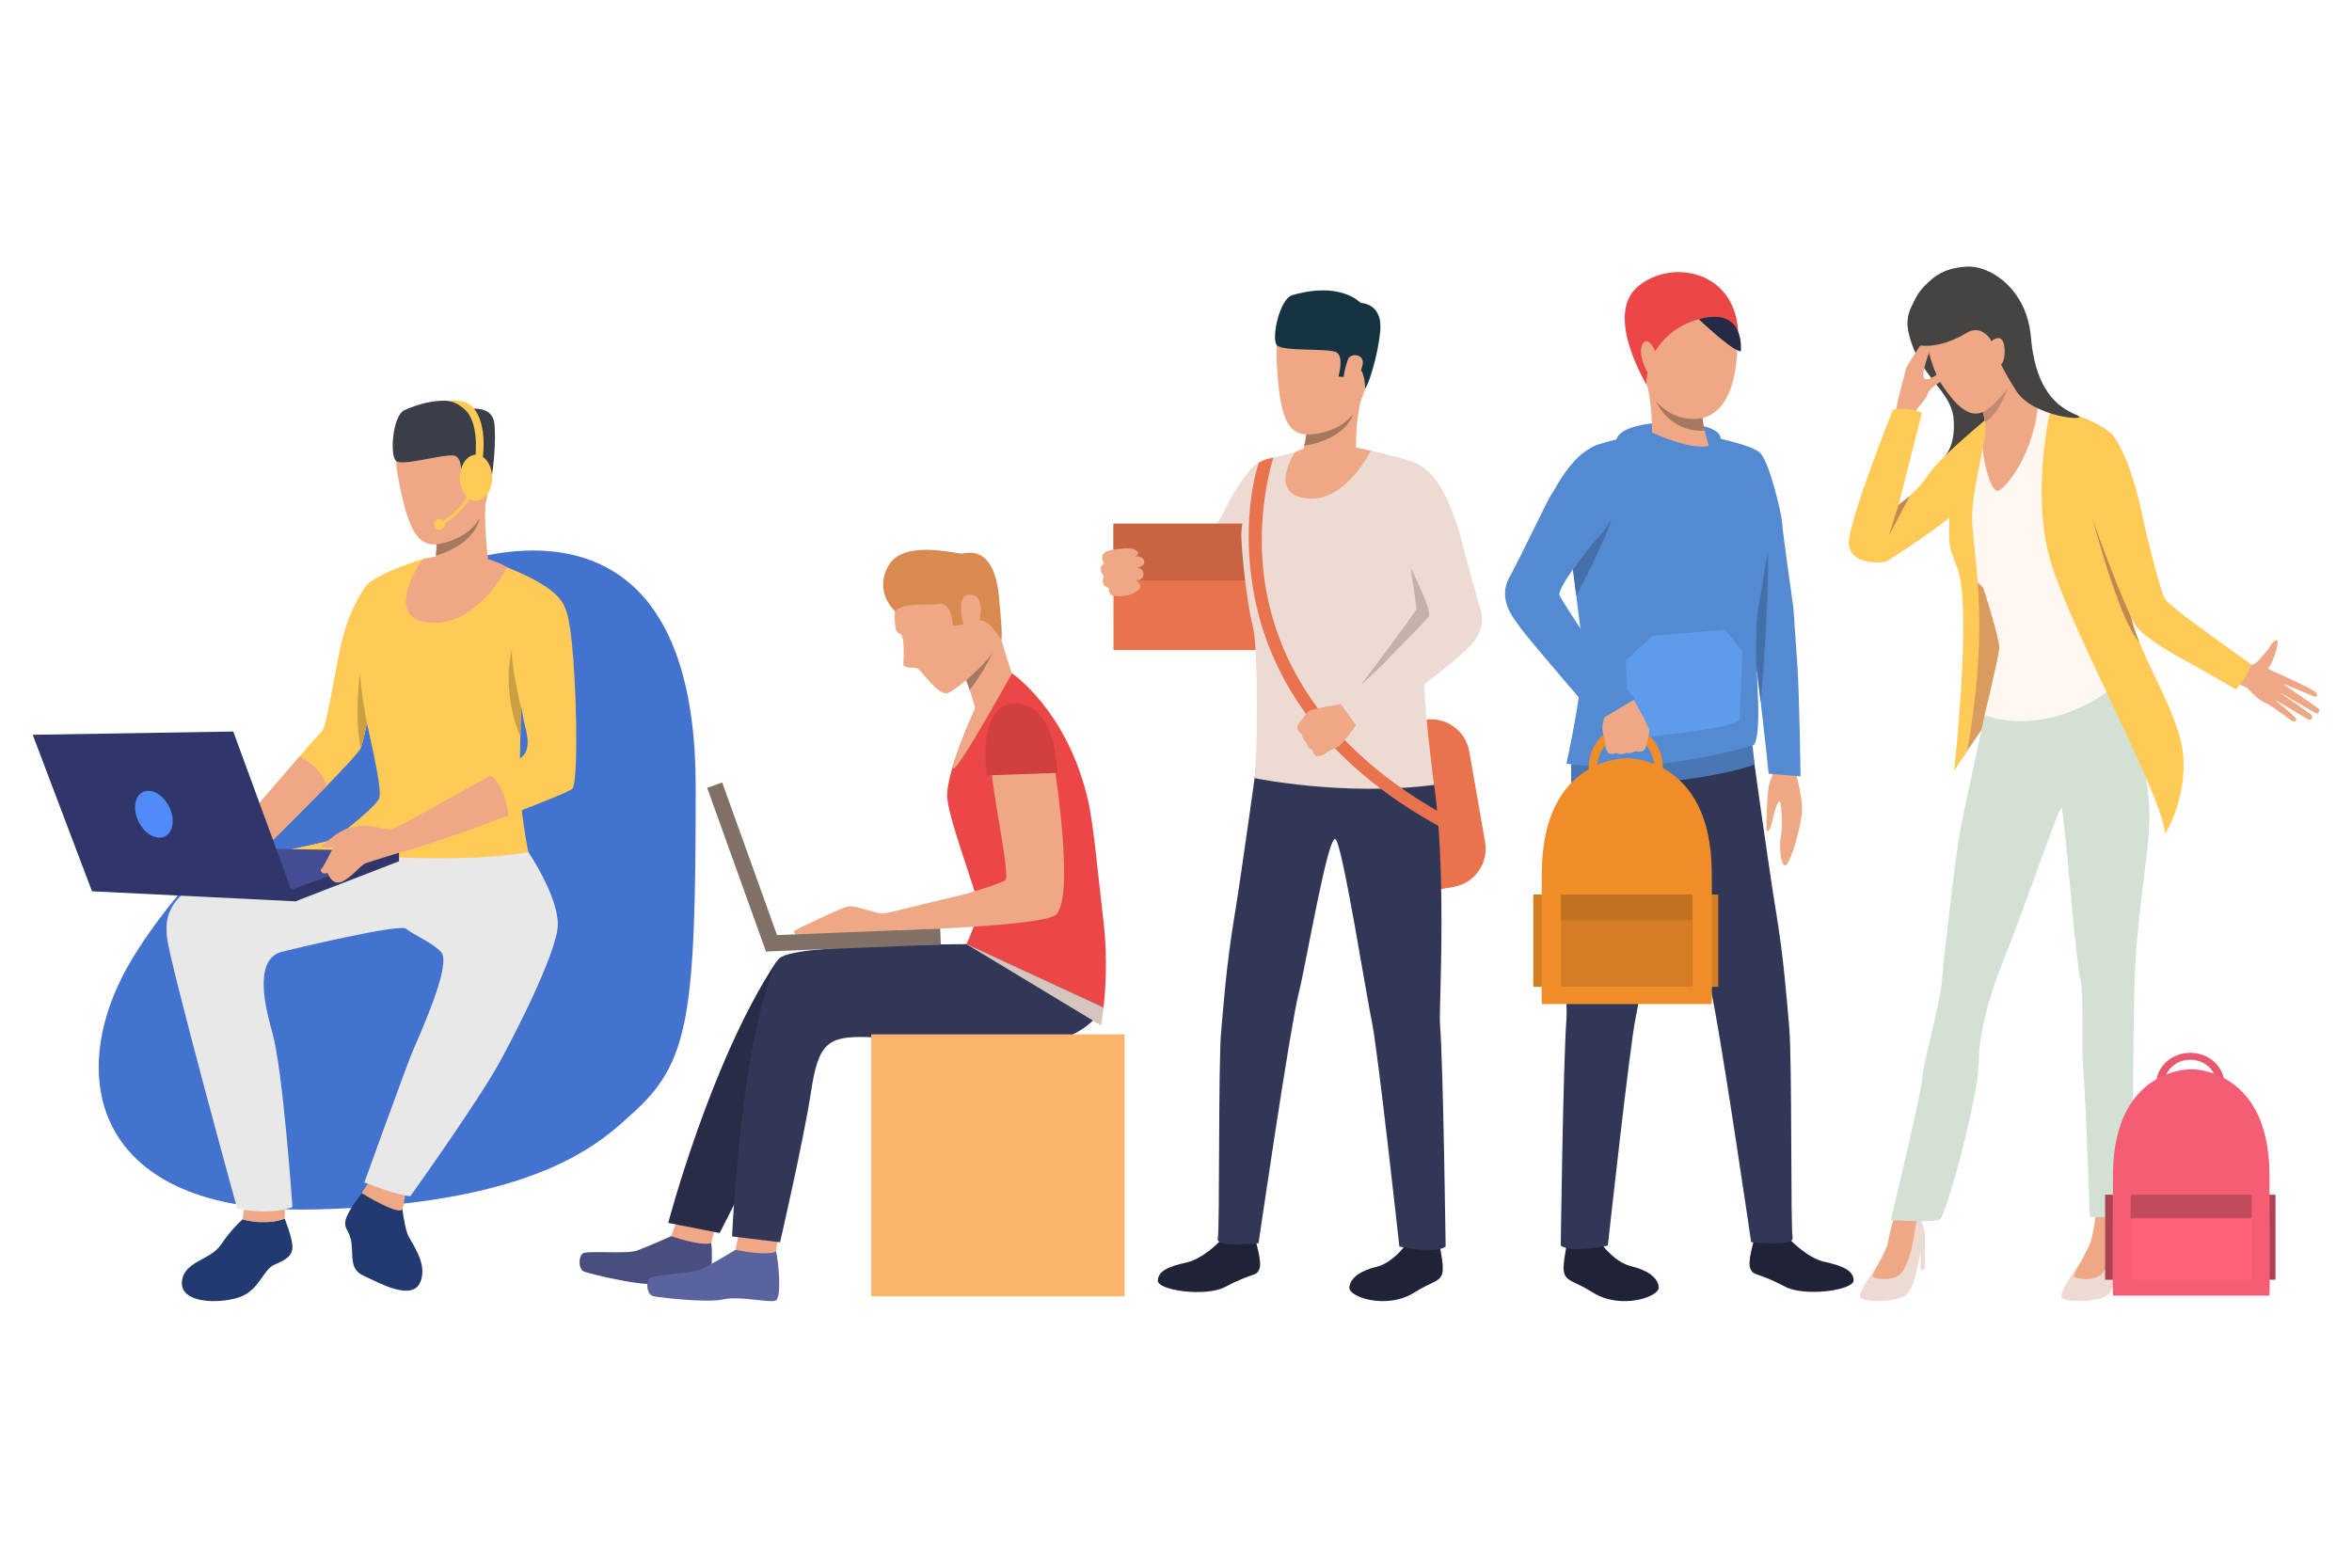 <?xml version="1.0" encoding="utf-8"?>
<!-- Generator: Adobe Illustrator 23.0.1, SVG Export Plug-In . SVG Version: 6.00 Build 0)  -->
<svg version="1.1" id="Layer_1" xmlns="http://www.w3.org/2000/svg" xmlns:xlink="http://www.w3.org/1999/xlink" x="0px" y="0px"
	 viewBox="0 0 3000 2000" style="enable-background:new 0 0 3000 2000;" xml:space="preserve">
<style type="text/css">
	.st0{fill:#EDDAD3;}
	.st1{fill:#E8734D;}
	.st2{fill:#C96443;}
	.st3{fill:#EEA886;}
	.st4{fill:#202338;}
	.st5{fill:#2F6B8C;}
	.st6{fill:#323657;}
	.st7{fill:#C2B2AB;}
	.st8{fill:#163342;}
	.st9{fill:#A77860;}
	.st10{fill:#4373CF;}
	.st11{fill:#213A70;}
	.st12{fill:#FFCA55;}
	.st13{fill:#E8E8E8;}
	.st14{fill:#3A3F47;}
	.st15{fill:#C9A043;}
	.st16{fill:#444C94;}
	.st17{fill:#303669;}
	.st18{fill:#518AFA;}
	.st19{fill:#484E7D;}
	.st20{fill:#5B639E;}
	.st21{fill:#292C47;}
	.st22{fill:#EB4747;}
	.st23{fill:#807066;}
	.st24{fill:#D88A51;}
	.st25{fill:#D13F3F;}
	.st26{fill:#FAB46C;}
	.st27{fill:#D6C5BF;}
	.st28{fill:#548AD1;}
	.st29{fill:#4977B5;}
	.st30{fill:#F08D29;}
	.st31{fill:#D47C24;}
	.st32{fill:#C27120;}
	.st33{fill:#446FA8;}
	.st34{fill:#272A45;}
	.st35{fill:#5E9BEB;}
	.st36{fill:#DA9B5E;}
	.st37{fill:#D3E1D5;}
	.st38{fill:#FFF8F1;}
	.st39{fill:#454442;}
	.st40{fill:#C48A6F;}
	.st41{fill:#C28852;}
	.st42{fill:#E8586E;}
	.st43{fill:#AD4253;}
	.st44{fill:#F55D74;}
	.st45{fill:#FF6179;}
	.st46{fill:#C24A5C;}
</style>
<g>
	<g>
		<g>
			<path class="st0" d="M1420.26,770.64c0,0,75.73,34.45,102.65,27.83c12.44-3.06,28.83-20.24,44.4-40.43
				c5.13-6.65,10.17-13.63,14.96-20.53c0.01-0.01,0.01-0.03,0.01-0.03c19.1-27.58,34.08-54.02,34.08-54.02s56.47-66.18,11.15-95.67
				c0,0-16.44-6.16-31.55,10.02c-15.11,16.18-32.84,50.05-36.81,58.68c-3.96,8.63-59.43,88.63-62.3,90.43
				c-2.88,1.8-27.11-4.57-46.55-6.19c-31.69-2.65-25.4-3.98-25.4-3.98L1420.26,770.64z"/>
		</g>
		
			<rect x="1420.26" y="668.14" transform="matrix(-1 -1.224647e-16 1.224647e-16 -1 3059.713 1497.479)" class="st1" width="219.18" height="161.21"/>
		
			<rect x="1420.26" y="668.14" transform="matrix(-1 -1.224647e-16 1.224647e-16 -1 3059.713 1408.666)" class="st2" width="219.18" height="72.39"/>
		<path class="st1" d="M1836.32,1134.61l17.77-3.1c26.88-4.69,44.86-30.28,40.17-57.16l-20.21-115.78
			c-4.69-26.88-30.28-44.86-57.16-40.17l-17.77,3.1c-26.88,4.69-44.86,30.28-40.17,57.16l20.21,115.78
			C1783.85,1121.31,1809.44,1139.29,1836.32,1134.61z"/>
		<g>
			<g>
				<path class="st3" d="M1414.43,702.42c0,0,27.15-6.11,34.48-0.43c7.34,5.68-2.35,8.42-2.35,8.42s9.53-2.87,12.51,4.34
					c2.98,7.21-8.52,9.83-8.52,9.83s7.78-0.27,7.99,7.88c0.21,8.15-9.79,8.19-9.79,8.19s11.07,5.62,3.13,12.28
					c-13.41,11.24-33.17,6.92-33.17,6.92s-4.64-1.49-4.29-9.36c0,0-11.69-2.89-6.58-15.57c0,0-9.17-10.12,0.51-16.4
					C1408.36,718.5,1399.26,707.15,1414.43,702.42z"/>
			</g>
		</g>
		<g>
			<path class="st4" d="M1555.24,1584.16c0,0-20.92,21.96-42.15,26.57c-21.23,4.6-36.09,10.47-36.25,23.07
				c-0.16,12.6,61.1,20.91,85.4,8.2c36.26-18.96,39.95-13.25,43.97-22.73c4.02-9.48-4.83-34.83-4.57-37.84
				C1601.98,1577.71,1555.24,1584.16,1555.24,1584.16z"/>
		</g>
		<g>
			<path class="st5" d="M1557.59,1573.66c0,0-2.76,10.29-2.35,10.51c0.41,0.22,47.85,5.53,46.41-2.72
				c-1.16-6.69-2.82-13.97-2.82-13.97L1557.59,1573.66z"/>
		</g>
		<g>
			<path class="st4" d="M1791.51,1589.89c0,0-15.38,21.39-35.97,26.33c-20.29,4.86-33.44,14.13-34.44,26.37
				c-0.99,12.25,47.84,28.29,82.15,6.77c22.55-14.14,30.96-13.33,35.5-22.31c4.54-8.98-2.38-34.16-1.92-37.08
				C1837.4,1586.37,1791.51,1589.89,1791.51,1589.89z"/>
		</g>
		<g>
			<path class="st5" d="M1792.14,1579.31c0,0-1.01,10.34-0.63,10.58c0.38,0.24,45.6,8.24,45.33,0.09
				c-0.21-6.47-2.87-14.53-2.87-14.53L1792.14,1579.31z"/>
		</g>
		<g>
			<path class="st6" d="M1605.44,955.73c0,0-21.97,159.57-30.94,213.52c-10.49,63.07-14.05,115.19-16.97,147.84
				c-3.68,41.06-1.64,251.19-4.21,263.2c-2.58,12.01,51.95,5.77,51.95,5.77s39.98-273.94,50.95-317.67
				c10.21-40.72,38.28-208.58,47.59-197.46c9.31,11.12,39.47,202.34,46.36,234.45c6.9,32.11,34.74,284.91,34.74,284.91
				s46.34,10.07,58.99,0c0,0-2.83-225.42-7.22-285.63c-1.68-22.95,14.51-274.69-24.29-376.21
				C1791.88,874.79,1605.44,955.73,1605.44,955.73z"/>
		</g>
		<path class="st0" d="M1669.9,573.02c0,0-58.13,12.02-65.03,18.13c-7.49,6.5-20.69,70.17-21.48,87.91
			c-0.79,17.73,7.01,91.82,14.5,119.41c7.49,27.59,5.78,171.58,2.43,194.24c0,0,113.84,23.61,228.92,8.64
			c0,0-17.13-125.87-12.53-163.67c5.9-48.43,20.1-160.01,20.1-160.01s-15.37-75.13-25.62-83.8c-10.25-8.67-81.48-22.78-81.48-22.78
			L1669.9,573.02z"/>
		<path class="st7" d="M1799.34,724.64c0,0,10.98,71.44,10.21,76.02C1808.78,805.25,1859.25,786.32,1799.34,724.64z"/>
		<path class="st3" d="M1693.93,393.27c0,0-69.93-25.87-65.55,67.05c4.37,92.93,20.76,102.37,66.76,89.39
			c46-12.98,49.85-71.63,55.84-99.84C1756.96,421.66,1716.79,397.33,1693.93,393.27z"/>
		<path class="st3" d="M1658.38,587.73c0,0,36.33,29.46,71.32-16.65c0,0-1.54-37.41,9.16-72.35c10.7-34.94-73.22,46.59-73.22,46.59
			c0.88,0.62,1.05,4.11,0.55,8.98c-0.43,4.13-1.33,9.24-2.69,14.44C1660.43,580.42,1661.15,578.35,1658.38,587.73z"/>
		<path class="st8" d="M1741.25,495.96c0,0,0.2-24.82-10.12-27.11c-10.32-2.28-15.64,12.06-15.64,12.06l-8.31-0.45
			c0,0,7.43-25.16-2.41-30.92c-9.84-5.77-68.71-0.7-76.1-9.17c-7.39-8.47,3.33-58.77,19.39-63.7c16.06-4.94,59.94-14.95,87.8,9.86
			c0,0,24.96,0.16,24.9,30.08C1760.72,436.38,1749.65,482.5,1741.25,495.96z"/>
		<path class="st9" d="M1663.5,568.74c54.2-9.11,62.3-39.93,62.42-40.42c-21.07,27.17-59.73,25.98-59.73,25.98
			C1665.77,558.43,1664.86,563.55,1663.5,568.74z"/>
		<path class="st3" d="M1719.45,458.31c3.09-8.19,20.53-7.15,18.75,5.83c-1.79,12.98-16.2,32.97-21.99,29.23
			C1710.41,489.62,1715.19,469.61,1719.45,458.31z"/>
		<path class="st3" d="M1748.56,575.06c0,0-32.78,66.27-81.04,60.9c-48.26-5.36-20.29-51.6-15.67-58.98
			C1651.85,576.98,1680.8,558.4,1748.56,575.06z"/>
		<path class="st7" d="M1809.55,800.67c0,0-55.68,59.17-73.93,73.58c0,0,66.73-88.67,71.82-98.2
			C1807.44,776.05,1824.82,778.27,1809.55,800.67z"/>
		<path class="st1" d="M1605.61,590.24c9.2-5.4,18.63-6.35,18.63-6.35c-0.24,0.7-25.49,76.58-9.61,167.2
			c20.96,119.62,101.56,220.37,233.08,291.36l-7.64,14.16c-75.88-40.95-135.35-91.22-176.78-149.39
			c-33.27-46.72-55.02-98.58-64.64-154.12C1582.28,658.53,1604.57,593.24,1605.61,590.24z"/>
		<g>
			<g>
				<g>
					<g>
						<g>
							<path class="st3" d="M1680.25,964.77c0,0,5.37-0.45,7.62-1.8c0,0,3.91-2.76,6.81-4.56c0.92-0.57,1.74-1.04,2.29-1.29
								c2.33-1.05,7.77-2.65,12.66-6.74c4.89-4.08,21.47-27.13,21.47-27.13l-9.92-12.5l-7.62-13.02c0,0-38.59,5.97-43.59,9.25
								c-0.49,0.33-0.96,0.66-1.37,1.01c-3.96,3.19-5.57,7.22-7.46,9.13c-0.69,0.71-7.08,8.18-6.57,11.07
								c0.7,4.02,2.81,6.52,5.37,7.64c0,0,1.71,7.81,5.93,11.14c0,0,1.34,7.25,7.78,9.91
								C1673.66,956.89,1675.84,964.1,1680.25,964.77z"/>
						</g>
					</g>
				</g>
			</g>
		</g>
		<path class="st0" d="M1779.18,592.25c-7.62,2.95-15.7,21.39-9.69,57.57c6.44,38.81,19.25,55.38,24.41,64.45
			c5.15,9.07,33.48,64.99,28.38,72.34c-5.09,7.36-53.18,54.8-55.96,58.66c-2.78,3.86-56.47,52.46-56.47,52.46l27.33,38.2
			c0,0,115.94-90.56,124.99-99.6c9.05-9.04,36.08-28.04,26.08-59.62c-10.16-32.1-28.43-107.25-31.67-113.13
			C1853.32,657.71,1829.58,572.74,1779.18,592.25z"/>
	</g>
	<g>
		<g>
			<path class="st10" d="M887.41,1004.77c-0.12,293.68-8.34,351.17-82.09,416.96c-28.88,25.77-81.99,79.3-235.24,105.95
				c-46.01,8-101.02,13.58-167.11,15.27c-26.97,0.69-51.71-0.29-74.35-2.76c-18.98-2.05-36.48-5.16-52.56-9.19
				c-168.43-42.2-181.01-186.51-107.34-307.91c19.51-32.15,41.8-61.7,65.18-89.25c36.08-42.55,74.76-80.35,109.78-115.64
				c32.28-32.51,61.47-62.89,82.69-92.88c8.95-12.64,16.48-25.2,22.23-37.83c1.37-2.99,2.74-5.95,4.12-8.88
				c4.54-9.55,9.2-18.72,13.91-27.49c8.85-16.49,17.85-31.55,26.54-45.03c6.93-10.77,13.66-20.53,19.91-29.18
				c21.52-29.73,37.49-46.42,37.49-46.42s2-0.94,5.68-2.47c1.96-0.82,4.41-1.8,7.28-2.9c1.16-0.44,2.38-0.91,3.67-1.38
				c1.28-0.47,2.63-0.96,4.04-1.46c1.29-0.45,2.64-0.92,4.03-1.4c1.63-0.56,3.33-1.12,5.1-1.7c1.04-0.34,2.09-0.68,3.18-1.02
				c0.64-0.2,1.28-0.4,1.94-0.61c0.24-0.07,0.49-0.15,0.74-0.23c21.86-6.7,51.86-13.69,84.5-14.85
				C767.51,699.03,887.52,746.76,887.41,1004.77z"/>
		</g>
		<g>
			<path class="st11" d="M512.54,1537.89c0,0,3.06,25.01,7.13,36.04c4.06,11.03,26.13,36.5,16.81,60.96
				c-10.11,26.53-54.22,0.96-72.22-7.14c-17.99-8.1-13.9-22.77-15.82-40.76c-1.92-17.99-10.7-18.47-7.46-31.12
				c3.24-12.65,22.92-36.86,22.92-36.86L512.54,1537.89z"/>
		</g>
		<g>
			<g>
				<path class="st3" d="M472.39,1505.92c0,0-11.3,15.81-10.98,16.24c0.31,0.43,48.38,29.7,51.72,20.2
					c2.66-7.54,3.77-18.47,3.77-18.47L472.39,1505.92z"/>
			</g>
		</g>
		<g>
			<path class="st11" d="M309.46,1555.57c0,0-14.67,12.85-27.83,32.6c-13.17,19.75-48.12,20.8-49.62,47.76
				c-1.5,26.96,47.52,27.79,73.26,19.02c25.74-8.78,29.63-35.11,45.19-41.7c15.56-6.58,23.64-11.91,22.45-24.77
				c-1.2-12.85-9.81-33.72-9.81-33.72s-9.67,3.09-15.36,3.71C342.05,1559.11,322.92,1559.33,309.46,1555.57z"/>
		</g>
		<g>
			<path class="st12" d="M485.87,825.09c0,0-9.86,58.66-17.81,97.4c0,0,0,0,0,0c-3.23,15.71-6.14,28.15-7.94,32.07
				c-2.27,4.93-20.79,24.81-43.45,48.14c-39.76,40.93-92.29,92.47-92.29,92.47l-20.54-38.98c0,0,46.66-54.7,78.29-91.2
				c14.64-16.89,26.06-29.88,28.15-31.75c6.61-5.92,14.29-64.21,25.08-112.24c10.79-48.03,32.41-74.57,32.41-74.57L485.87,825.09z"
				/>
		</g>
		<g>
			<path class="st3" d="M416.67,1002.7c-39.76,40.93-92.29,92.47-92.29,92.47l-20.54-38.98c0,0,46.66-54.7,78.29-91.2
				C391.83,969.75,409.63,981.09,416.67,1002.7z"/>
		</g>
		<g>
			<path class="st3" d="M311.76,1537.61l-2.3,17.96c0,0,25.52,9.02,53.64-0.8l0.57-15.97L311.76,1537.61z"/>
		</g>
		<g>
			<path class="st12" d="M674.03,1087.25c1.47,5.22-270.3,0-270.3,0s75.18-54.72,80.05-69.34c4.87-14.62-19.14-102.33-22.28-130.87
				c-2.5-22.83-8.78-125.01,6.27-140.61c15.73-16.31,72.39-33.41,72.39-33.41l82.6,3.07c0,0,13.63,2.85,23.38,7.38
				c9.74,4.53,65.47,24.37,74.52,52.22c9.05,27.84-55.61,117.37-55.61,117.37s-0.13,4.02-0.32,10.62c0,0,0,0,0,0
				c-0.25,8.79-0.62,22.15-0.96,36.65c-0.43,18.77-0.81,39.44-0.81,54.54C662.97,1030.34,672.57,1082.02,674.03,1087.25z"/>
		</g>
		<g>
			<path class="st13" d="M674.03,1087.25c0,0,36.97,54.29,37.49,91.36c0.52,37.06-65.6,161.21-75.6,178.97
				c-30.08,53.39-112.58,168.55-112.58,168.55s-14.22-0.36-58.6-17.59c0,0,54.88-152.12,61.84-167.92
				c29.5-66.98,45.97-114.49,36.05-125.97c-9.92-11.48-36.96-23-44.79-29.79c-7.83-6.79-144.25,25.78-158.54,29.49
				c-37.01,9.6-20.14,74-11.96,102.88c13.7,48.3,25.67,222.75,25.67,222.75s-26.36,11.23-70.52,1.74c0,0-86.71-314.98-89.5-346.31
				c-2.78-31.33-4.15-82.97,209.54-122.23L674.03,1087.25z"/>
		</g>
		<g>
			<path class="st3" d="M562.83,533.55c0,0-71.7-16.18-55.33,74.06c16.38,90.24,33.62,97.33,76.88,78.66
				c43.26-18.67,39.39-76.49,41.56-104.84C628.13,553.08,585.7,534.53,562.83,533.55z"/>
		</g>
		<g>
			<path class="st3" d="M543.85,736.18c0,0,31.76,33.67,81.95,3.07c0,0-11.23-72.96-5.32-108.5c5.91-35.54-65.48,55.06-65.48,55.06
				c0.94,0.49,1.56,3.88,1.7,8.71c0.12,4.09-0.1,9.21-0.75,14.46C554.48,720.8,550.81,733.27,543.85,736.18z"/>
		</g>
		<g>
			<path class="st14" d="M622.46,627.73c0,0-1.85-28.43-12.24-29.32c-10.39-0.89-11.98,10.56-11.98,10.56l-10.49,1.98
				c0,0,3.32-24.92-7.05-29.27c-10.37-4.35-67.18,13.72-75.51,6.4c-8.32-7.31-4.41-57.86,10.65-64.78
				c15.05-6.92,56.63-22.42,87.09-1.8c0,0,23.74-2.71,27.26,16.45C633.71,557.12,628.91,613.48,622.46,627.73z"/>
		</g>
		<g>
			<path class="st9" d="M555.96,708.98c51.78-15.96,55.68-47.14,55.73-47.63c-17.05,29.3-54.98,33.17-54.98,33.17
				C556.83,698.61,556.61,703.73,555.96,708.98z"/>
		</g>
		<g>
			<path class="st3" d="M646.99,723.85c0,0-37.92,75.48-99.17,70.61c-61.26-4.87-10.44-80.74-7.65-81.44
				C543.22,712.24,602.99,697.35,646.99,723.85z"/>
		</g>
		<g>
			<path class="st12" d="M372.64,1083.42c0,0,187.69,23.14,301.39,3.82l-217.27-27.15C456.76,1060.1,455.48,1065.64,372.64,1083.42z
				"/>
		</g>
		<g>
			<path class="st3" d="M513.02,1051.55l-13.98,7.08c0,0,3.19,22.21,10.84,28.94l15.69-4
				C525.57,1083.57,522.3,1059.21,513.02,1051.55z"/>
		</g>
		<g>
			<path class="st12" d="M730.2,1006.07c-2.79,3.24-39.7,18.08-81.38,34.13l0,0c-56.95,21.94-121.18,42.69-121.18,42.69
				l-14.62-31.34c0,0,67.27-36.55,112.72-62.19c21.47-12.11,38.07-21.78,40.42-24.02c7.31-6.96,9.2-18.12,3.83-37.59
				c-5.37-19.47-17.75-108.94-19.14-119.38c-1.39-10.44,3.48-38.28,29.58-39.68c26.1-1.39,39.39,5.98,39.39,5.98
				s6.55,2.73,11.43,66.07C736.12,904.1,736.81,998.42,730.2,1006.07z"/>
		</g>
		<g>
			<path class="st15" d="M664.74,903.66C664.74,903.66,664.74,903.66,664.74,903.66c-0.25,8.79-0.62,22.16-0.96,36.65
				c-25.48-62.45-10.76-112.28-10.51-113.12C650.52,844.13,664.54,902.83,664.74,903.66z"/>
		</g>
		<g>
			<path class="st15" d="M468.05,922.49C468.05,922.49,468.05,922.49,468.05,922.49c-3.23,15.72-6.14,28.15-7.94,32.07
				c-8.7-42.11-0.87-96.03-0.87-96.03C460.43,884.29,468.05,922.49,468.05,922.49z"/>
		</g>
		<g>
			<path class="st3" d="M648.82,1040.21L648.82,1040.21c-56.95,21.94-123.25,43.36-123.25,43.36l-12.55-32.02
				c0,0,67.27-36.55,112.72-62.19C625.74,989.37,642.27,997.42,648.82,1040.21z"/>
		</g>
		<g>
			<polygon class="st16" points="508.97,1085.43 242.2,1081.5 376.89,1149.89 			"/>
		</g>
		<g>
			<polygon class="st17" points="376.89,1149.89 508.97,1098.73 508.97,1085.43 366.45,1136.84 			"/>
		</g>
		<g>
			<g>
				<path class="st3" d="M502.06,1059.12c0,0-16.66-2.59-28.18-5.27c-8.91-2.07-31.07,0.78-36.72,6.5
					c-5.64,5.72-23.6,45.58-26.99,48.01c-3.4,2.43,1.74,8.06,7.7,5.24c0,0,5.47,17.44,18.98,10.91
					c13.51-6.53,22.68-20.78,29.76-23.29c7.08-2.51,48.28-15.18,48.28-15.18S512.67,1054.88,502.06,1059.12z"/>
			</g>
		</g>
		<g>
			<g>
				<path class="st3" d="M441.22,1057.73c0,0-10.7,5.17-13.5,7.48c-2.79,2.31-14.12,10.78-16.86,12.78
					c-2.74,1.99,4.14,7.67,24.39-1.1C455.5,1068.12,441.22,1057.73,441.22,1057.73z"/>
			</g>
		</g>
		<g>
			<polygon class="st17" points="376.89,1149.89 297.54,933.24 41.74,937.42 117.36,1137.07 			"/>
		</g>
		<g>
			<path class="st18" d="M215.69,1029.08c7.81,15.61,5.45,32.6-5.27,37.96c-10.71,5.36-25.73-2.95-33.53-18.55
				c-7.81-15.6-5.45-32.6,5.27-37.96C192.87,1005.17,207.89,1013.48,215.69,1029.08z"/>
		</g>
		<g>
			<path class="st3" d="M598.46,596.93c0.94-7.96,16.68-10.88,17.95,1.06c1.27,11.94-7.15,32.88-13.12,30.82
				C597.31,626.75,597.16,607.9,598.46,596.93z"/>
		</g>
		<g>
			<ellipse class="st12" cx="607.17" cy="609.46" rx="20.54" ry="29.31"/>
		</g>
		<g>
			<g>
				<path class="st12" d="M614.78,591.58l-9.13-1.47c0.07-0.45,7.03-45.33-10.24-65.05c-5.52-6.3-17.07-14.09-26.63-13.84
					l10.53-0.03c12.31-0.32,19.02,3.72,23.07,7.79C623.92,540.64,615.1,589.56,614.78,591.58z"/>
			</g>
		</g>
		<g>
			<path class="st12" d="M561.48,670.75l-1.83-3.68c34.75-17.21,45.44-52.15,45.55-52.5l3.94,1.17
				C608.69,617.24,597.81,652.75,561.48,670.75z"/>
		</g>
		<g>
			<path class="st12" d="M567.41,668.91c0,3.78-3.07,6.85-6.85,6.85c-3.78,0-6.85-3.07-6.85-6.85c0-3.78,3.07-6.85,6.85-6.85
				C564.35,662.06,567.41,665.13,567.41,668.91z"/>
		</g>
	</g>
	<g>
		<g>
			<g>
				<path class="st19" d="M856.13,1577.03c0,0-30.43,13.73-44.02,18.5c-13.59,4.77-63.37-0.59-68.9,3.68
					c-5.53,4.27-5.76,20.42,2.25,23.24c8,2.83,67.47,17.5,88.19,15.4c20.73-2.09,57.22,11.9,65.93,10.08
					c8.71-1.81,9.47-50.72,7.63-61.99C905.36,1574.67,856.13,1577.03,856.13,1577.03z"/>
			</g>
		</g>
		<g>
			<g>
				<path class="st3" d="M863.13,1557.43l-7,19.6c0,0,36.68,13.07,51.07,8.92l4.81-19.98L863.13,1557.43z"/>
			</g>
		</g>
		<g>
			<g>
				<path class="st20" d="M938.16,1594.46c0,0-28.7,17.5-41.67,23.96c-12.97,6.46-62.99,7.46-68.01,12.41
					c-5.02,4.94-3.47,21.01,4.79,22.8c8.26,1.79,68.92,8.8,89.28,4.09c20.36-4.71,58.13,4.54,66.58,1.64
					c8.45-2.91,3.8-51.56,0.73-62.52C986.78,1585.87,938.16,1594.46,938.16,1594.46z"/>
			</g>
		</g>
		<g>
			<g>
				<path class="st3" d="M942.45,1574.09l-4.29,20.37c0,0,37.87,8.32,51.69,2.37l2.57-20.45L942.45,1574.09z"/>
			</g>
		</g>
		<path class="st21" d="M1230.13,1207.39c0,0-130.87,1.15-146.92,3.42c-17.39,2.46-85.49,4.66-93.7,17.13
			c-83,125.96-137.17,332.19-137.17,332.19l65.59,12.91c0,0,63.43-122.93,90-186.79c23.85-57.33,44.27-72.07,94.36-70.81
			c50.09,1.26,210.31-9.78,302.68-21.22L1230.13,1207.39z"/>
		<path class="st22" d="M1243.97,904.01c0,0-38.83,83.58-35.69,114.62c3.14,31.04,36.55,117.09,38.9,134.38
			c2.36,17.29-14.54,51.47-14.54,51.47l174.86,80.94c0,0,7.04-51.17,0-110.11c-7.04-58.94-12.24-122.29-20.01-155.59
			c-26.52-113.66-96.69-160.76-96.69-160.76L1243.97,904.01z"/>
		<path class="st6" d="M1232.65,1204.49c0,0-130.87,1.15-146.92,3.42c-17.39,2.46-87.02,3.64-93.7,17.13
			c-47.56,96.03-58.23,352.37-58.23,352.37l61.18,7.4c0,0,30.06-130.1,39.48-192.06c9.43-61.96,21.22-70.97,71.32-69.7
			c50.09,1.26,246.3,51.42,301.73-37.62L1232.65,1204.49z"/>
		<path class="st3" d="M1345.66,982.95c-0.38-16.18-9.78-86.03-49.18-81.25c-39.4,4.78-34.84,52.04-31.19,87.69
			c3.82,37.3,23.17,128.76,17.01,133.46c-6.16,4.7-52.9,18.75-62.95,20.75c-10.04,2.01-70.64,16.88-75.62,18.26
			c-4.86,1.36,4.89,24.92,4.89,24.92s167.81-4.92,195.88-18.22C1372.58,1155.28,1345.66,982.95,1345.66,982.95z"/>
		<path class="st3" d="M1143.74,1161.88c0,0-12.46,3.14-18.48,3.62c-6.01,0.48-34.46-10.81-43.32-9.18
			c-8.85,1.63-65.79,29.11-68.34,31.04c-2.55,1.93,1.51,5.71,1.51,5.71l133.52-4.83L1143.74,1161.88z"/>
		
			<rect x="976.88" y="1189.26" transform="matrix(-0.999 0.04 -0.04 -0.999 2223.522 2353.954)" class="st23" width="222.2" height="20.35"/>
		
			<rect x="838.24" y="1095.91" transform="matrix(-0.338 -0.941 0.941 -0.338 229.207 2373.405)" class="st23" width="222.2" height="20.35"/>
		<path class="st3" d="M1142.15,772.39c0,0-4.19,34.32,5.1,35.76c7.69,1.19,4.98,34.32,4.98,39.56c0,5.24,14.41,3.4,18.34,5.24
			c3.93,1.83,26.27,34.58,37.5,31.43c11.22-3.14,53.27-39.12,61.13-58.09c7.85-18.97-5.63-85.46-24.76-108.25
			C1225.31,695.25,1149.74,712.34,1142.15,772.39z"/>
		<path class="st3" d="M1229.7,860.08c0,0,1.13,3,2.8,7.67c1.23,3.44,2.75,7.77,4.33,12.49c4.27,12.77,8.95,28.27,9.3,35.84
			c0.66,14.14,44.67-57.11,44.67-57.11s-15.84-42.91-25.7-93.1C1255.24,715.68,1229.7,860.08,1229.7,860.08z"/>
		<path class="st24" d="M1141.5,779.73c0,0-27.58-24.5-8.13-58.29c19.45-33.79,87.3-14.41,93.78-15.19
			c6.48-0.79,40.33-11.53,46.89,53.7c6.56,65.23,2.43,55.44,2.43,55.44s-16.63-28-28.49-23.48c-11.87,4.52-32.62,6.68-32.62,6.68
			s-0.39-30.45-17.49-28.1C1180.78,772.85,1155.01,767.68,1141.5,779.73z"/>
		<path class="st25" d="M1348.66,985.99l-89.96,3.25c0,0-13.97-93.6,37.74-91.8C1348.14,899.25,1348.66,985.99,1348.66,985.99z"/>
		<path class="st3" d="M1226.05,776.88c-0.05-4.18-1.72-21.57,15.3-17.64c17.02,3.93,6.78,41.95,4.59,43.25
			C1243.75,803.78,1226.45,812.05,1226.05,776.88z"/>
		
			<rect x="1111.31" y="1319.58" transform="matrix(-1 -1.224647e-16 1.224647e-16 -1 2545.748 2973.493)" class="st26" width="323.14" height="334.33"/>
		<path class="st3" d="M1290.8,858.97c0,0-77.19,139.48-75.18,119.71c1.57-15.45,35-90.11,35-90.11L1290.8,858.97z"/>
		<path class="st9" d="M1232.5,867.75c1.23,3.44,2.75,7.77,4.33,12.49c15.56-19.36,26.35-41.27,29.55-48.09
			C1260.02,843.71,1232.5,867.75,1232.5,867.75z"/>
		<polygon class="st27" points="1232.65,1204.49 1404.58,1308.32 1407.5,1285.43 		"/>
	</g>
	<g>
		<path class="st3" d="M2265.12,972.31c0,0-3.04,13.76-8.37,27.8c-2.6,6.84-3.89,51.75-3.62,57.56c0.22,4.87,3.45,1.99,5.1-1.22
			c0.95-1.84,3.89-17.36,6.76-25.62c2.41-6.93,4.5-9.52,5.72-7.28c1.22,2.25,3.44,31.1,0.79,43.43c-2.64,12.33,0.11,40.74,6.6,36.63
			c6.49-4.11,21.68-55.49,20.4-74.84c-1.28-19.35-8.19-43.61-8.19-43.61L2265.12,972.31z"/>
		<g>
			<path class="st28" d="M2296.56,990.52l-40.61-3.55c0,0-4.85-46.31-10.05-90.79c-1.68-14.39-3.4-28.6-5-40.97
				c-0.02-0.17-0.05-0.34-0.07-0.51c-0.02-0.15-0.04-0.32-0.06-0.49c-2.01-15.47-3.83-27.97-5.14-34.24
				c-2.54-12.13-9.55-42.28-13.99-67.04c-1.46-8.15-2.69-16.56-3.73-24.79c-0.01-0.02,0-0.03,0-0.03
				c-4.16-32.85-5.23-62.8-5.23-62.8s-36.15-90.29,16.95-95.47c0,0,10.72,3.52,15.06,7.53c12.22,11.27,28.33,80.01,28.64,91.52
				c0.25,9.35,13.98,103.78,14.18,107.12c0.39,6.49,3.57,50.22,4.87,69.42C2295.41,890.25,2296.56,990.52,2296.56,990.52z"/>
		</g>
		<g>
			<path class="st4" d="M2284.53,1582.82c0,0,21.29,22.35,42.9,27.04c21.61,4.68,36.73,10.66,36.89,23.48
				c0.16,12.83-62.19,21.28-86.92,8.35c-36.91-19.3-40.66-13.48-44.75-23.13c-4.09-9.65,4.92-35.44,4.65-38.51
				C2236.97,1576.25,2284.53,1582.82,2284.53,1582.82z"/>
		</g>
		<g>
			<path class="st5" d="M2282.14,1572.13c0,0,2.81,10.47,2.39,10.69c-0.42,0.22-48.69,5.63-47.24-2.77
				c1.18-6.82,2.88-14.22,2.88-14.22L2282.14,1572.13z"/>
		</g>
		<g>
			<path class="st4" d="M2044.08,1588.65c0,0,15.66,21.77,36.6,26.79c20.65,4.95,34.04,14.38,35.05,26.84
				c1.01,12.47-48.69,28.79-83.61,6.89c-22.95-14.39-31.5-13.57-36.13-22.71c-4.62-9.14,2.42-34.76,1.96-37.73
				C1997.38,1585.07,2044.08,1588.65,2044.08,1588.65z"/>
		</g>
		<g>
			<path class="st5" d="M2043.44,1577.88c0,0,1.03,10.52,0.64,10.76c-0.39,0.24-46.41,8.38-46.13,0.09
				c0.22-6.59,2.92-14.78,2.92-14.78L2043.44,1577.88z"/>
		</g>
		<g>
			<path class="st6" d="M2233.44,943.24c0,0,22.36,162.4,31.49,217.3c10.68,64.19,14.3,117.23,17.27,150.46
				c3.74,41.79,1.67,255.64,4.29,267.86c2.62,12.22-52.87,5.87-52.87,5.87s-40.69-278.8-51.85-323.3
				c-10.39-41.44-38.95-212.28-48.43-200.96c-9.48,11.32-40.16,205.93-47.18,238.61c-7.02,32.68-35.36,289.96-35.36,289.96
				s-47.16,10.24-60.03,0c0,0,2.88-229.42,7.35-290.69c1.7-23.35-14.77-279.56,24.72-382.88
				C2043.71,860.87,2233.44,943.24,2233.44,943.24z"/>
		</g>
		<path class="st29" d="M2235.38,951l2.52,24.38c0,0-68.12,27.6-233.94,27.61v-27.9L2235.38,951z"/>
		<path class="st28" d="M2237.04,950.49c0,0-121.93,39.11-239.06,23.87c0,0,25.14-112.8,20.45-151.27
			c-1.97-16.22-4.87-39.42-7.86-63.23c-1.41-11.24-2.85-22.63-4.22-33.47c-4.53-35.98-8.37-66.14-8.37-66.14
			s20.48-79.69,30.91-88.51c10.43-8.83,78.08-19.96,78.08-19.96l60.87,1.97c0,0,59.16,12.24,66.18,18.45
			c7.62,6.62,19.69,71.53,21.86,89.47c3.24,26.81-7.14,93.45-14.76,121.52C2233.51,811.27,2251.18,930.79,2237.04,950.49z"/>
		<path class="st28" d="M2194.62,559.76c0,0,3.55-16.18-47.11-19.94c-50.66-3.75-84.93,7.64-85.89,22.17
			c-0.96,14.54,128.34,50.82,128.34,50.82L2194.62,559.76z"/>
		<path class="st3" d="M2179.57,568.73c0,0-17.06,7.52-72.59-16.95c0,0,1.57-38.07-9.33-73.63c-10.89-35.56,74.52,47.41,74.52,47.41
			c-0.81,0.57-1.03,3.56-0.69,7.83c0.04,0.43,0.08,0.87,0.12,1.31c0.44,4.2,1.36,9.41,2.74,14.69
			C2177.48,561.29,2176.75,559.18,2179.57,568.73z"/>
		<g>
			<g>
				<path class="st30" d="M2073.73,1031.46c-26.05,0-47.24-23.5-47.24-52.38c0-28.88,21.19-52.38,47.24-52.38
					c26.05,0,47.24,23.5,47.24,52.38C2120.97,1007.97,2099.78,1031.46,2073.73,1031.46z M2073.73,938.25
					c-20.01,0-36.3,18.32-36.3,40.83c0,22.51,16.28,40.83,36.3,40.83c20.02,0,36.3-18.32,36.3-40.83
					C2110.03,956.57,2093.75,938.25,2073.73,938.25z"/>
			</g>
			<rect x="1955.77" y="1141.18" class="st31" width="235.92" height="117.74"/>
			<path class="st30" d="M1966.64,1280.92c0,0-1-26.41,0-168.35C1967.68,965.13,2075,967.33,2075,967.33s107.32-2.2,108.36,145.24
				c1,141.94,0,168.35,0,168.35H1966.64z"/>
			<rect x="1991.12" y="1141.18" class="st31" width="167.75" height="117.74"/>
			<rect x="1991.12" y="1141.18" class="st32" width="167.75" height="32.73"/>
		</g>
		<path class="st33" d="M2055.48,662.39c-6.14,24.24-44.91,97.47-44.91,97.47c-1.41-11.24-2.85-22.63-4.22-33.47
			C2026.83,697.92,2055.48,662.39,2055.48,662.39z"/>
		<path class="st33" d="M2245.9,896.17c-1.68-14.39-3.4-28.6-5-40.97c-0.02-0.17-0.05-0.34-0.07-0.51
			c-0.02-0.15-0.04-0.32-0.06-0.49c-1.31-11.7-1.13-60.99,1.67-76.1c2.84-15.33,12.35-74.85,12.35-74.85
			C2257,765.8,2245.9,896.17,2245.9,896.17z"/>
		<g>
			<path class="st3" d="M2179.43,368.19c0,0,45.89,13.11,34.74,98.41c-12.3,94.09-79.49,68.94-96.52,51.51
				c-17.03-17.44-30.42-55.16-31.23-83.54C2085.61,406.17,2091.02,329.66,2179.43,368.19z"/>
		</g>
		<g>
			<path class="st22" d="M2217.24,429.9c0,0-1.58-31.43-40.51-24.94c-38.93,6.49-76.45,36.92-76.75,85.38
				c0,0-53.84-88.08-11.12-124.58C2131.57,329.25,2217.24,344.53,2217.24,429.9z"/>
		</g>
		<g>
			<path class="st34" d="M2166.8,407.14c0,0,41.89,40.2,53.66,41.21C2220.46,448.35,2226.91,390.07,2166.8,407.14z"/>
		</g>
		<path class="st3" d="M2111.21,448.35c-2.67-8.52-12.53-20-17.11-7.3c-4.58,12.71,8.06,41.67,13.43,37.61
			C2112.91,474.6,2116.12,464.03,2111.21,448.35z"/>
		<path class="st9" d="M2174.36,549.4c-45.88,2.47-62.2-37.79-62.2-37.79c25.49,30.09,58.67,21.96,59.34,21.79
			c0.04,0.43,0.08,0.87,0.12,1.31C2172.05,538.91,2172.98,544.12,2174.36,549.4z"/>
		<path class="st35" d="M2078,941.73c0,0,106.51-6.93,140.8-22.37c0,0,3.33-76.88,3.81-87.84l-21.95-28.1l-92.83,7.62l-34.1,31.44
			L2078,941.73z"/>
		<g>
			<g>
				<g>
					<g>
						<g>
							<path class="st3" d="M2051.16,960.43c0,0-3.06-4.55-3.43-7.19c0,0-0.3-4.86-0.72-8.3c-0.14-1.09-0.28-2.04-0.44-2.64
								c-0.66-2.52-2.85-7.85-2.72-14.34c0.12-6.48,7.85-34.33,7.85-34.33l16.23-0.1l15.19-2.26c0,0,19.85,34.42,20.44,40.48
								c0.05,0.59,0.09,1.18,0.07,1.73c0,5.18-2.18,9.03-2.49,11.74c-0.12,1-1.98,10.83-4.6,12.27c-3.63,2.01-6.96,1.93-9.48,0.61
								c0,0-7.28,3.62-12.62,2.4c0,0-6.61,3.56-12.82,0.14C2061.62,960.65,2054.51,963.5,2051.16,960.43z"/>
						</g>
					</g>
				</g>
			</g>
		</g>
		<path class="st28" d="M2070.86,574.05c7.02,4.47,11.42,24.48-1.78,59.38c-14.15,37.45-30.24,51.45-37.18,59.47
			c-6.94,8.03-46.34,58.2-42.72,66.56c3.62,8.35,42.18,65.28,44.19,69.69c2.01,4.41,52.27,62.63,52.27,62.63l-46.45,27.59
			c0,0-92.48-107.38-99.71-118.21c-7.23-10.82-30.43-35.16-14.17-64.7c16.53-30.02,49.71-101.39,54.12-106.61
			C1983.84,624.63,2021.17,542.42,2070.86,574.05z"/>
	</g>
	<g>
		<g>
			<path class="st36" d="M2516.91,550.3c0,0-18.67,92.51-8.16,184.58c10.51,92.07-10.17,238.44-10.17,238.44l103.8-151.28
				L2516.91,550.3z"/>
		</g>
		<g>
			<path class="st0" d="M2398.18,1609.43c0,0-29.38,39.27-25.34,45.49c4.03,6.23,34.92,7.12,53.72,0
				c18.8-7.11,19.25-53.14,27.76-72.91c3.56-8.28-4.06-32.71-14.77-34.49c-10.71-1.77-22.37,3.43-22.37,3.43
				S2428.29,1578.81,2398.18,1609.43z"/>
		</g>
		<g>
			<g>
				<path class="st3" d="M2416.98,1550.64c0,0-6.18,16.72-8.44,32.69c-1.87,13.25-20.93,41.36-20.03,44.92
					c0.9,3.56,25.07,6.78,34.92-2.39c9.85-9.17,16.18-35.83,18.36-51.78c2.02-14.86,4.57-22.2,4.57-22.2
					S2426.38,1540.86,2416.98,1550.64z"/>
			</g>
		</g>
		<g>
			<path class="st0" d="M2653.87,1610.08c0,0-28.32,38.62-24.29,44.84c4.03,6.23,34.92,7.12,53.72,0
				c18.81-7.11,19.25-53.14,27.76-72.91c3.56-8.28-4.06-32.71-14.78-34.49c-10.72-1.77-23.28,3.81-23.28,3.81
				S2683.97,1579.46,2653.87,1610.08z"/>
		</g>
		<g>
			<g>
				<path class="st3" d="M2673.01,1551.33c0,0-2.24,18.23-5.82,31.12c-3.58,12.89-22.83,42.24-21.94,45.79
					c0.9,3.56,25.07,6.78,34.92-2.39c9.85-9.17,17.46-35.71,18.35-51.78c0.89-16.07-2.24-26.55-2.24-26.55
					S2682.41,1541.55,2673.01,1551.33z"/>
			</g>
		</g>
		<g>
			<g>
				<path class="st37" d="M2531.51,911.98c0,0-25.21,116.45-30.99,145.77c-5.79,29.32-22,171.32-23.74,195.46
					c-1.74,24.15-26.3,115.12-25.14,123.75c1.16,8.62-39.9,179.55-39.9,179.55s50.76,3.91,62.36-0.71
					c7.93-3.16,49.93-158.24,49.93-201.35c0-59.6,34.97-137.41,40.04-150.98c49.9-133.53,59.06-165.22,66-173.26
					c0,0,1.05,10.89,3.42,28.99c2.73,20.81,14.64,169.42,19.85,188.97c5.21,19.54,1.16,85.66,4.06,119
					c2.9,33.34,8.27,185.44,8.27,185.44s39.92,1.1,51.43-5.43c3.86-2.19,3.4-163.46,3.98-203.12c0.58-39.67,1.2-94.37,2.32-111.53
					c10.72-164.38,37.09-187.86-4.43-304.2C2641.22,710.5,2531.51,911.98,2531.51,911.98z"/>
			</g>
		</g>
		<g>
			<polygon class="st0" points="2455.11,1578.55 2455.11,1619.67 2449.73,1619.67 2449.73,1587.89 			"/>
		</g>
		<g>
			<polygon class="st0" points="2711.85,1578.55 2711.85,1619.67 2706.48,1619.67 2706.48,1587.89 			"/>
		</g>
		<path class="st38" d="M2511.23,571.31c0,0-26.85,110.07-20.68,131.88c6.17,21.81,37.89,43.77,39.12,46.73
			c1.23,2.97,21.21,66.37,20.46,77.17c-0.76,10.8-18.62,84.89-18.62,84.89s83.22,38.24,185.23-51.87c0,0-23.71-72.18-24.4-82.81
			c-0.69-10.63-3.62-90.12-0.08-99.78c3.54-9.67,10.04-105.43,5.45-114.8c-4.59-9.37-56.13-35.33-95.34-43.28
			C2563.16,511.49,2511.23,571.31,2511.23,571.31z"/>
		<g>
			<path class="st39" d="M2468.2,357.36c0,0-41.73,26.6-34.31,64.13c11.48,58.02,54.28,74.83,57.83,112.04
				c3.55,37.21-12.98,50.54-12.98,50.54l64.62-57.19L2468.2,357.36z"/>
		</g>
		<g>
			<path class="st3" d="M2405.25,559.5c0,0,12.32-29.08,13.98-40.69c1.66-11.61,11.73-45.15,11.53-47.98
				c-0.2-2.83,35.22-53.53,34.91-59.58c-0.32-6.05,12.86-1.47,4.25,16.64s-20.49,48.88-15.35,54.74
				c5.14,5.87,21.22-10.86,27.55-8.73c6.32,2.13,5.55,1.45,4.72,4.72c-0.83,3.27-24.57,13.47-27.85,23.51
				c-3.28,10.03-15.85,19.52-18.46,27.14c-2.61,7.62-16.08,44.04-16.08,44.04L2405.25,559.5z"/>
		</g>
		<g>
			<path class="st12" d="M2534.52,534.18l-7.72,28.69l-22.35,83c0,0-7.44,6.11-17.95,14.6c-23.2,18.78-75.6,53.86-81.26,55.86
				c-7.33,2.6-44.59,3.63-47.03-21.76c-2.44-25.4,56.23-171.87,56.23-171.87c18.09-4.4,37,3.92,37,3.92l-29.83,117.43
				c0.43-0.28,21.11-13.61,38.32-38.68c8.93-13,28.44-31.49,45.26-46.36c11.39-10.07,21.55-18.48,26.37-22.42
				C2533.45,535.03,2534.52,534.18,2534.52,534.18z"/>
		</g>
		<g>
			<path class="st3" d="M2599.59,516.69c-5.52,59.36-37.48,102.51-49.9,109.09c-12.42,6.57-26.2-61.73-19.41-73.83
				c1.82-3.24,2.11-7.94,1.56-13.09c-1.03-9.76-5.08-21.13-7.46-27.18c-1.06-2.68-1.79-4.32-1.79-4.32s40.33-78.17,48.5-36.91
				C2579.26,511.71,2599.59,516.69,2599.59,516.69z"/>
		</g>
		<g>
			<path class="st40" d="M2560.57,495.38c-0.15,0.49-10.1,32-28.72,43.48c-1.03-9.76-5.08-21.13-7.46-27.18L2560.57,495.38z"/>
		</g>
		<g>
			<path class="st3" d="M2449.03,376.84c0,0,4.5,78.93,27.98,114.16c37.67,56.53,55.62,37.59,79.44,10.05
				c34.41-39.77-12.83-141.48-12.83-141.48L2449.03,376.84z"/>
		</g>
		<g>
			<path class="st39" d="M2447.45,440.46c0,0,25.02,5.98,60.93-15.74c35.65-21.56,50.08,61.08,58.65,63.3
				c8.56,2.21,13.42-90.03-5.94-111.58c-19.36-21.56-54.08-47.92-88.66-25.83C2434.56,374.79,2429.05,407.61,2447.45,440.46z"/>
		</g>
		<g>
			<path class="st12" d="M2761.62,1063.91c-0.96-18.91-20.1-63.71-44.46-116.4c-5.65-12.2-11.56-24.83-17.6-37.66
				c-4.5-9.55-9.08-19.23-13.64-28.91c-29.77-63.14-59.5-127.04-70.71-165.99c-25.18-87.57,0.52-194.15,0.52-194.15s0.01,0,0.03,0
				c29.5,5.01,69.51,21.9,79.42,34.9c0,0,0,0,0,0.02c0.42,0.53,0.79,1.23,1.13,2.05c3.44,6.31,12.6,33.55,22.83,53.68
				c0,0-13.75,10.15-23.4,32.72c-4.06,9.5-7.12,19.89-7.57,30.23c-0.22,4.62,0.1,9.23,1.07,13.77c0.32,1.47,0.7,2.92,1.16,4.37
				c12.55,39.43,26.24,82.75,26.24,82.75c0.16,3.8,0.71,7.86,1.61,12.12c0.02,0.06,0.02,0.09,0.02,0.09v0.01
				c1.83,8.71,5.04,18.33,9.09,28.52c0.48,1.2,0.97,2.42,1.47,3.64c0.02,0.03,0.02,0.04,0.02,0.04c6.99,17,16.09,35.54,24.94,54.26
				c14.41,30.54,28.08,61.6,30.67,87.5C2790.2,1018.82,2761.62,1063.91,2761.62,1063.91z"/>
		</g>
		<g>
			<path class="st39" d="M2457.16,364.01c0,0,13.02-21.95,52.01-23.89c29.67-1.47,76.14,28.85,81.3,89.81
				c6.6,78.07,42.94,92.5,59.41,100.17c16.46,7.68-56.14,2.73-78.03-31.22c-9.95-15.43-23.15-38.1-27.85-54.12
				c-4.69-16.03-39.97-77.15-65.71-65.72C2452.56,390.48,2457.16,364.01,2457.16,364.01z"/>
		</g>
		<g>
			<path class="st3" d="M2536.84,446.9c-3.35-9.93,11.45-20.55,16.99-12.97c5.54,7.58,3.88,34.75-5.32,31.79
				C2539.3,462.76,2536.84,446.9,2536.84,446.9z"/>
		</g>
		<g>
			<polygon class="st41" points="2421.61,644.04 2409.32,683.08 2436.12,632.52 			"/>
		</g>
		<g>
			<path class="st12" d="M2531.56,536.58c0,0,2.12,9.33-0.56,25c-4.27,25.01-14.25,64.19-15.47,92.39
				c-1.97,45.87,25.28,127.03-6.36,303.9c-5.24,8.63-10.9,15.9-16.73,25.79c0.17-1.44,23.17-208.2,4.27-258.66
				c-10.56-28.19-11.65-26.78-10.21-64.53c1.11-29.13,1.64-56.08,13.52-95.22C2511.41,555.18,2526.74,540.52,2531.56,536.58z"/>
		</g>
		<path class="st41" d="M2728.88,819.71c-25.5-27.13-59.54-156.92-59.54-156.92c7.17-0.73,13.43,3.83,18.86,11.59
			c21.3,30.39,29.77,109.96,30.09,113.01c0.02,0.06,0.02,0.09,0.02,0.09v0.01c1.83,8.71,5.04,18.33,9.09,28.52
			c0.48,1.2,0.97,2.42,1.47,3.64C2728.88,819.7,2728.88,819.71,2728.88,819.71z"/>
		<g>
			<path class="st3" d="M2857.8,846.31c0,0,14.24,5.51,21.02-1.68c5.17-5.48,14.19-15.57,15.61-18.51
				c1.31-2.71,9.05-13.43,10.54-7.86c1.49,5.56-7.29,30.3-11.23,33.31c-3.94,3.01,17.13,7.98,20.21,12.01
				c3.08,4.03-7.78,39.51-21.82,34.38c-14.03-5.13-24.29-19.64-26.7-20.83c-4.05-2-19.85-8.6-19.85-8.6L2857.8,846.31z"/>
		</g>
		<g>
			<path class="st3" d="M2910.97,861.58c0,0,41.88,18.66,43.59,22.32c1.72,3.66,0.54,5.95-3.45,4.37c-3.99-1.57-41-16.81-41-16.81
				s45.74,30.7,47.79,33.37c1.2,1.56-0.82,6.13-3.04,5.49c-2.21-0.64-49.31-28.38-49.31-28.38s42.65,28.75,43.71,31.52
				c0.92,2.43-1.95,6.16-5.26,4.26c-3.31-1.9-44.42-26.26-44.42-26.26s29.15,22.87,29.24,25.87c0.08,2.62-1.86,5.81-9.34-0.36
				c-7.48-6.17-26.67-18.81-26.67-18.81L2910.97,861.58z"/>
		</g>
		<g>
			<path class="st12" d="M2732.85,658.76c8.36,40.13,24.13,97.82,28.23,104.92c1.83,3.17,8.78,8.7,18.3,16.66
				c13.81,11.56,90.75,66.45,90.75,66.45c0.34,13.79-18.44,32.93-18.44,32.93c-12.55-7.72-38.57-23.04-66.44-38.08
				c-32.11-17.33-55.31-34.55-61.34-43.66c-11.25-17.01-50.37-120.51-58.29-146.56c-3.05-10.03-6.51-26.81-9.61-43.64
				c-4.08-22.19-7.54-44.48-8.63-51.58c-0.21-1.39-0.33-2.2-0.35-2.31c0-0.01,0-0.01,0-0.01s16.64-21.78,47.09,0.53
				C2694.11,554.39,2715.67,576.34,2732.85,658.76z"/>
		</g>
		<g>
			<path class="st42" d="M2793.76,1423.15c-23.99,0-43.5-17.95-43.5-40c0-22.06,19.52-40,43.5-40c23.99,0,43.51,17.95,43.51,40
				C2837.27,1405.2,2817.75,1423.15,2793.76,1423.15z M2793.76,1351.97c-18.43,0-33.43,13.99-33.43,31.18
				c0,17.19,15,31.18,33.43,31.18c18.44,0,33.43-13.99,33.43-31.18C2827.2,1365.95,2812.2,1351.97,2793.76,1351.97z"/>
		</g>
		<rect x="2685.13" y="1524.19" class="st43" width="217.28" height="108.43"/>
		<path class="st44" d="M2695.13,1652.88c0,0-0.92-24.33,0-155.04c0.96-135.79,99.79-133.76,99.79-133.76s98.84-2.03,99.8,133.76
			c0.92,130.72,0,155.04,0,155.04H2695.13z"/>
		<rect x="2717.68" y="1524.19" class="st45" width="154.49" height="108.43"/>
		<rect x="2717.68" y="1524.19" class="st46" width="154.49" height="30.15"/>
	</g>
</g>
</svg>
